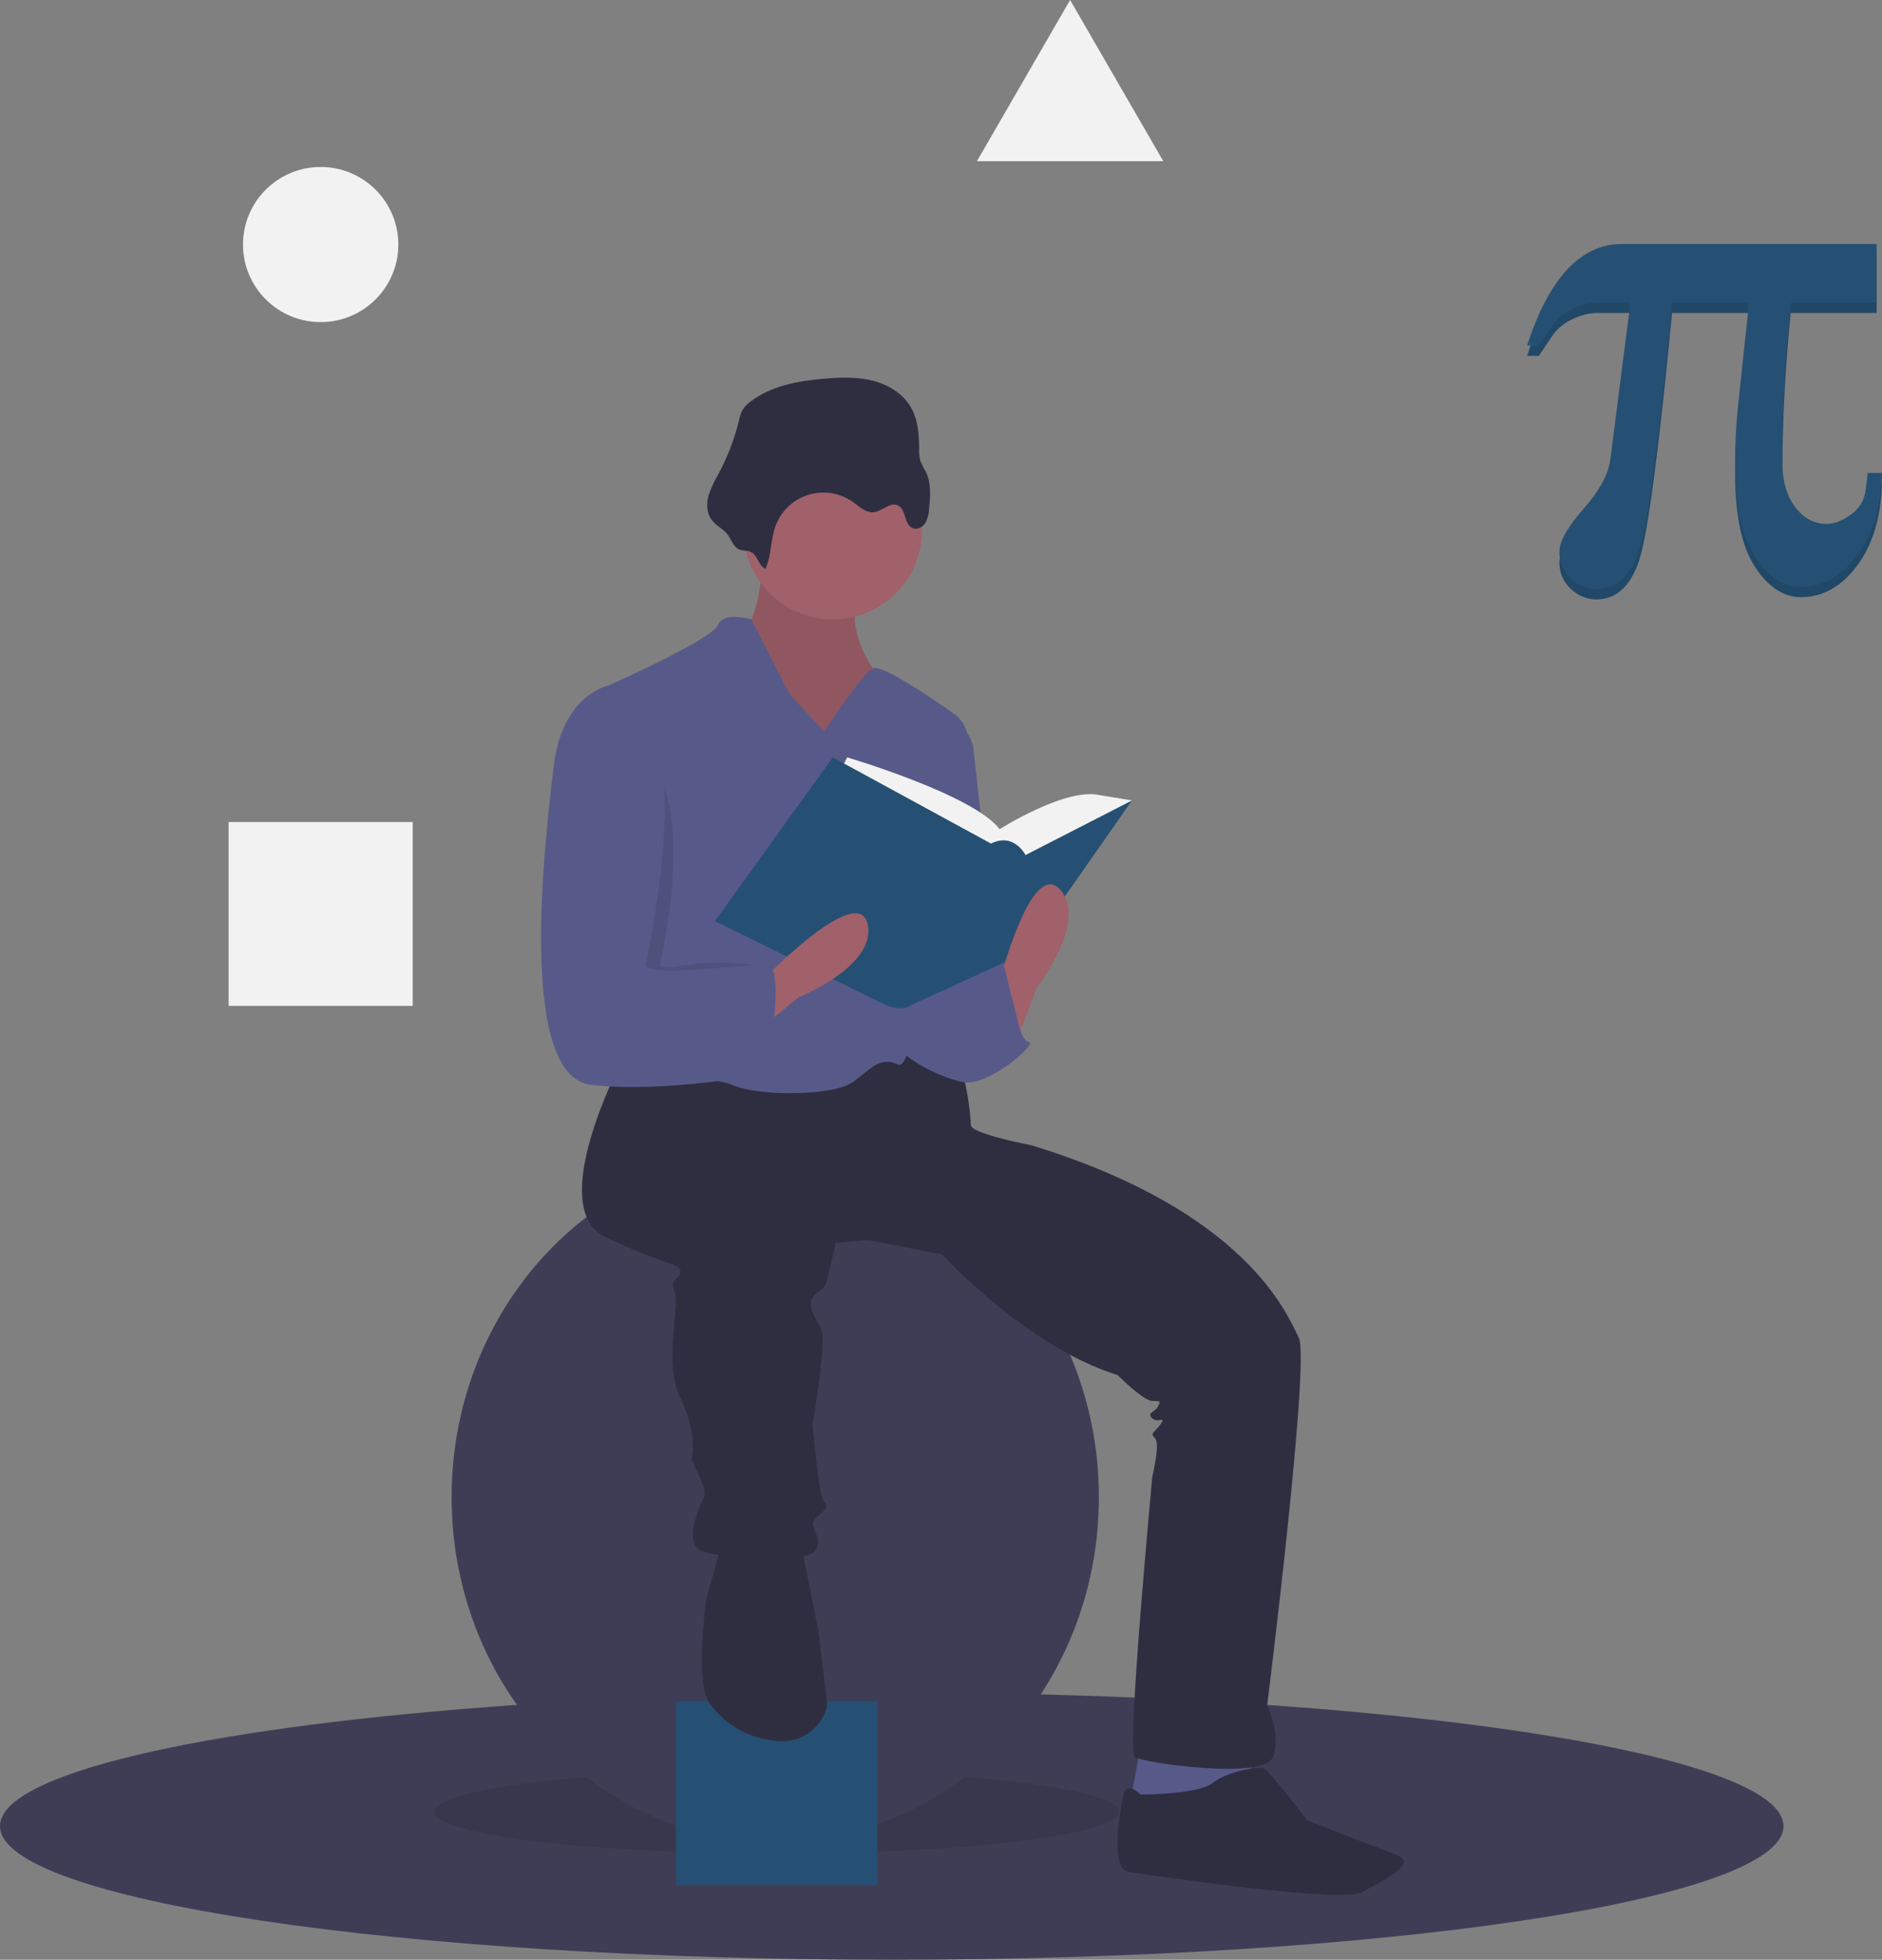 <svg width="664" height="691" viewBox="0 0 664 691" fill="none" xmlns="http://www.w3.org/2000/svg">
<rect x="0" y="0" width="664" height="691" fill="#808080" stroke="none"/>
<g clip-path="url(#clip0_181_11)">
<path d="M629.252 643.894C629.252 669.909 488.391 691 314.626 691C140.861 691 0 669.909 0 643.894C0 625.477 70.608 609.522 173.511 601.783C215.945 598.581 263.89 596.788 314.626 596.788C335.483 596.788 355.863 597.092 375.572 597.67C520.169 601.924 629.252 621 629.252 643.894Z" fill="#3F3D56"/>
<path opacity="0.1" d="M274.029 653.518C340.732 653.518 394.805 646.941 394.805 638.829C394.805 630.717 340.732 624.14 274.029 624.14C207.327 624.14 153.253 630.717 153.253 638.829C153.253 646.941 207.327 653.518 274.029 653.518Z" fill="black"/>
<path d="M273.522 649.466C336.581 649.466 387.701 595.04 387.701 527.903C387.701 460.765 336.581 406.339 273.522 406.339C210.463 406.339 159.343 460.765 159.343 527.903C159.343 595.04 210.463 649.466 273.522 649.466Z" fill="#3F3D56"/>
<path d="M309.552 599.828H238.507V664.661H309.552V599.828Z" fill="#265073"/>
<path d="M402.417 615.53L398.357 637.817L424.745 641.869L441.999 631.738L440.984 615.53H402.417Z" fill="#575A89"/>
<path d="M269.462 197.149C269.462 197.149 267.432 220.449 262.358 221.462C257.283 222.475 273.522 262.996 273.522 262.996H297.88L317.164 257.931L308.029 235.644C308.029 235.644 295.85 219.436 304.985 206.266C314.119 193.097 269.462 197.149 269.462 197.149Z" fill="#A0616A"/>
<path opacity="0.1" d="M269.462 197.149C269.462 197.149 267.432 220.449 262.358 221.462C257.283 222.475 273.522 262.996 273.522 262.996H297.88L317.164 257.931L308.029 235.644C308.029 235.644 295.85 219.436 304.985 206.266C314.119 193.097 269.462 197.149 269.462 197.149Z" fill="black"/>
<path d="M218.716 375.442C218.716 375.442 192.328 426.093 213.641 436.223C234.955 446.354 240.029 445.341 240.029 448.38C240.029 451.419 235.97 450.406 238 455.471C240.029 460.536 233.94 480.797 240.029 492.953C246.119 505.109 244.089 514.227 244.089 514.227C244.089 514.227 244.089 515.24 246.119 519.292C248.149 523.344 249.164 526.383 248.149 528.409C247.134 530.435 241.044 543.604 247.134 546.644C253.223 549.683 284.686 551.709 287.731 546.644C290.776 541.578 284.686 538.539 287.731 535.5C290.776 532.461 292.805 531.448 290.776 529.422C288.746 527.396 286.716 502.07 286.716 502.07C286.716 502.07 291.791 472.692 289.761 468.64C287.731 464.588 284.686 460.536 286.716 457.497C288.746 454.458 290.776 455.471 291.791 451.419C292.805 447.367 294.835 438.25 294.835 438.25L305.999 437.237L332.387 442.302C332.387 442.302 361.82 474.719 394.298 484.849C394.298 484.849 403.432 493.966 406.477 493.966C409.522 493.966 409.522 493.966 408.507 495.992C407.492 498.018 404.447 498.018 406.477 500.044C408.507 502.07 411.551 499.031 409.522 502.07C407.492 505.109 405.462 505.109 407.492 507.135C409.522 509.161 406.477 520.305 406.477 521.318C406.477 522.331 397.343 617.555 400.387 619.582C403.432 621.608 446.059 627.686 449.104 619.582C452.148 611.477 447.074 601.347 447.074 601.347C447.074 601.347 462.298 479.784 458.238 471.679C454.178 463.575 439.969 427.106 363.85 403.807C363.85 403.807 342.537 399.754 342.537 396.715C342.537 393.676 340.507 374.429 336.447 373.416C332.387 372.403 309.044 371.39 309.044 371.39L279.611 380.507L239.014 373.416L218.716 375.442Z" fill="#2F2E41"/>
<path d="M254.238 545.631L249.164 563.865C249.164 563.865 245.104 593.243 250.179 600.334C254.165 605.904 261.281 612.724 274.48 613.921C278.179 614.26 281.883 613.328 284.98 611.28C288.076 609.232 290.38 606.191 291.509 602.658C291.661 602.236 291.755 601.795 291.79 601.347C291.79 599.321 288.746 575.008 288.746 575.008L283.671 549.683L282.656 542.591L254.238 545.631Z" fill="#2F2E41"/>
<path d="M402.417 632.751C402.417 632.751 397.343 627.686 396.328 632.751C395.313 637.816 391.253 659.09 398.357 660.103C405.462 661.116 473.462 671.246 480.566 667.194C487.671 663.142 500.865 657.064 492.745 654.024C484.626 650.985 461.283 641.868 461.283 641.868C461.283 641.868 448.089 624.647 446.059 623.634C444.029 622.621 432.865 624.647 427.79 628.699C422.716 632.751 402.417 632.751 402.417 632.751Z" fill="#2F2E41"/>
<path d="M293.82 218.423C311.197 218.423 325.283 204.363 325.283 187.019C325.283 169.675 311.197 155.615 293.82 155.615C276.444 155.615 262.358 169.675 262.358 187.019C262.358 204.363 276.444 218.423 293.82 218.423Z" fill="#A0616A"/>
<path d="M290.776 257.931L278.597 244.761L265.097 218.423C265.097 218.423 255.253 215.383 253.223 220.449C251.194 225.514 214.656 241.722 214.656 241.722C214.656 241.722 223.791 326.816 219.731 334.921C215.671 343.025 208.567 375.442 214.656 378.481C220.746 381.52 249.164 378.481 258.298 382.533C267.432 386.585 293.82 386.585 300.925 381.52C308.029 376.455 310.059 372.403 317.164 375.442C323.212 378.029 337.351 289.577 341.422 263.218C341.765 261.004 341.48 258.738 340.6 256.678C339.719 254.617 338.279 252.843 336.441 251.558C327.334 245.182 310.933 234.195 308.029 235.644C303.97 237.67 290.776 257.931 290.776 257.931Z" fill="#575A89"/>
<path d="M334.417 253.878C336.801 254.473 338.944 255.782 340.561 257.628C342.178 259.474 343.19 261.77 343.461 264.207L351.671 337.96C351.671 337.96 331.372 381.52 321.223 352.142C311.074 322.764 334.417 253.878 334.417 253.878Z" fill="#575A89"/>
<path d="M332.387 345.051L354.716 338.973C354.716 338.973 358.775 367.338 362.835 367.338C366.895 367.338 348.626 383.546 339.492 381.52C330.357 379.494 317.163 372.403 316.148 367.338C315.134 362.272 325.283 340.999 325.283 340.999L332.387 345.051Z" fill="#575A89"/>
<path d="M270.069 200.566C272.209 195.857 271.837 190.365 273.606 185.506C274.553 182.904 276.09 180.555 278.097 178.644C280.104 176.733 282.526 175.311 285.174 174.489C287.823 173.667 290.626 173.468 293.364 173.906C296.103 174.344 298.703 175.409 300.961 177.016C303.237 178.635 305.518 180.91 308.295 180.601C311.285 180.268 313.953 176.938 316.703 178.158C319.75 179.511 318.927 184.963 322.015 186.222C323.64 186.884 325.56 185.864 326.498 184.382C327.317 182.825 327.764 181.1 327.803 179.341C328.229 175.021 328.614 170.448 326.736 166.532C325.947 165.204 325.259 163.819 324.678 162.388C324.349 161.052 324.218 159.676 324.286 158.301C324.269 153.223 323.898 147.926 321.337 143.537C318.496 138.668 313.244 135.554 307.765 134.195C302.285 132.836 296.545 133.045 290.919 133.52C281.619 134.306 271.92 135.99 264.593 141.761C263.597 142.487 262.74 143.386 262.063 144.415C261.419 145.637 260.965 146.949 260.715 148.306C259.131 154.745 256.755 160.964 253.643 166.821C252.146 169.305 250.922 171.942 249.994 174.688C249.217 177.478 249.269 180.658 250.896 183.056C252.22 185.009 254.337 186.05 256 187.646C257.649 189.228 258.42 192.27 260.245 193.468C261.839 194.513 263.748 193.775 265.374 194.883C267.461 196.306 267.611 199.426 270.069 200.566Z" fill="#2F2E41"/>
<path d="M295.85 273.126L298.895 267.048C298.895 267.048 343.551 280.217 352.686 292.374C352.686 292.374 375.014 278.191 387.193 280.217L399.372 282.243L361.82 315.673L314.119 311.621L295.85 273.126Z" fill="#F2F2F2"/>
<path d="M293.82 267.048L252.208 324.79L312.089 354.168C312.089 354.168 317.687 357.207 321.992 354.168L361.82 335.934L399.372 282.243L361.82 301.491C361.82 301.491 357.761 293.387 349.641 297.439L293.82 267.048Z" fill="#265073"/>
<path d="M357.76 369.364L365.88 348.09C365.88 348.09 384.148 324.79 373.999 313.647C363.85 302.504 352.686 346.064 352.686 346.064L357.76 369.364Z" fill="#A0616A"/>
<path d="M264.081 365.969L281.798 351.632C281.798 351.632 309.312 340.626 306.134 325.904C302.956 311.182 271.403 343.273 271.403 343.273L264.081 365.969Z" fill="#A0616A"/>
<path opacity="0.1" d="M220.238 263.502H219.224C219.224 263.502 203.492 244.761 200.447 270.087C197.403 295.413 187.253 379.494 213.641 382.533C240.029 385.572 258.806 369.87 258.806 369.87C258.806 369.87 278.089 340.492 270.985 340.492C267.547 340.492 258.198 338.951 249.671 339.479C240.575 340.043 232.401 342.6 232.925 339.986C233.94 334.921 248.656 270.593 220.238 263.502Z" fill="black"/>
<path d="M218.716 243.748L214.656 241.722C214.656 241.722 198.417 244.761 195.373 270.087C192.328 295.413 182.179 379.494 208.567 382.533C234.955 385.572 270.477 378.481 270.477 378.481C270.477 378.481 277.582 339.986 270.477 339.986C263.373 339.986 226.835 345.051 227.85 339.986C228.865 334.921 247.134 250.839 218.716 243.748Z" fill="#575A89"/>
<path d="M343.044 357.714L354.236 340.593L361.313 368.858L343.044 376.962V357.714Z" fill="#575A89"/>
<path d="M113.137 113.574C128.271 113.574 140.54 101.328 140.54 86.222C140.54 71.116 128.271 58.871 113.137 58.871C98.003 58.871 85.734 71.116 85.734 86.222C85.734 101.328 98.003 113.574 113.137 113.574Z" fill="#F2F2F2"/>
<path d="M145.614 289.841H80.659V354.675H145.614V289.841Z" fill="#F2F2F2"/>
<path d="M377.551 0L393.992 28.422L410.432 56.845H377.551H344.671L361.111 28.422L377.551 0Z" fill="#F2F2F2"/>
<path d="M664 170.421C663.607 182.547 660.649 192.266 655.124 199.579C649.599 206.893 643.036 210.55 635.433 210.551C629.241 210.551 623.814 206.972 619.152 199.814C614.488 192.656 612.156 181.646 612.157 166.783C612.157 163.498 612.235 160.369 612.392 157.396C612.548 154.424 612.744 151.608 612.98 148.948L617.094 110.343H589.938C585.236 159.156 581.376 188.197 578.359 197.467C575.341 206.737 570.227 211.372 563.018 211.372C559.763 211.292 556.658 209.994 554.318 207.735C552.961 206.535 551.889 205.049 551.177 203.385C550.466 201.721 550.133 199.92 550.204 198.113C550.204 194.516 553.044 189.49 558.726 183.035C564.408 176.581 567.563 170.694 568.19 165.375L575.243 110.343H563.841C560.626 110.362 557.462 111.147 554.612 112.631C551.989 113.834 549.706 115.668 547.97 117.97L542.915 125.48H538.8C542.639 113.59 547.361 104.653 552.966 98.668C558.569 92.684 565.015 89.691 572.305 89.692H662.119V110.343H631.789C630.849 119.73 630.124 129.117 629.614 138.504C629.104 147.891 628.849 157.318 628.85 166.783C628.85 173.198 630.339 178.4 633.318 182.389C636.295 186.379 640.018 188.374 644.486 188.373C647.228 188.373 650.108 187.259 653.126 185.029C654.559 184.026 655.758 182.725 656.641 181.216C657.523 179.708 658.069 178.026 658.24 176.288C658.475 174.568 658.651 173.218 658.769 172.239C658.886 171.262 658.945 170.656 658.945 170.421L664 170.421Z" fill="#265073"/>
<path opacity="0.1" d="M664 170.421C663.607 182.547 660.649 192.266 655.124 199.579C649.599 206.893 643.036 210.55 635.433 210.551C629.241 210.551 623.814 206.972 619.152 199.814C614.488 192.656 612.156 181.646 612.157 166.783C612.157 163.498 612.235 160.369 612.392 157.396C612.548 154.424 612.744 151.608 612.98 148.948L617.094 110.343H589.938C585.236 159.156 581.376 188.197 578.359 197.467C575.341 206.737 570.227 211.372 563.018 211.372C559.763 211.292 556.658 209.994 554.318 207.735C552.961 206.535 551.889 205.049 551.177 203.385C550.466 201.721 550.133 199.92 550.204 198.113C550.204 194.516 553.044 189.49 558.726 183.035C564.408 176.581 567.563 170.694 568.19 165.375L575.243 110.343H563.841C560.626 110.362 557.462 111.147 554.612 112.631C551.989 113.834 549.706 115.668 547.97 117.97L542.915 125.48H538.8C542.639 113.59 547.361 104.653 552.966 98.668C558.569 92.684 565.015 89.691 572.305 89.692H662.119V110.343H631.789C630.849 119.73 630.124 129.117 629.614 138.504C629.104 147.891 628.849 157.318 628.85 166.783C628.85 173.198 630.339 178.4 633.318 182.389C636.295 186.379 640.018 188.374 644.486 188.373C647.228 188.373 650.108 187.259 653.126 185.029C654.559 184.026 655.758 182.725 656.641 181.216C657.523 179.708 658.069 178.026 658.24 176.288C658.475 174.568 658.651 173.218 658.769 172.239C658.886 171.262 658.945 170.656 658.945 170.421L664 170.421Z" fill="black"/>
<path d="M664 166.755C663.607 178.881 660.649 188.6 655.124 195.913C649.599 203.227 643.036 206.884 635.433 206.884C629.241 206.884 623.814 203.306 619.152 196.148C614.488 188.99 612.156 177.98 612.157 163.117C612.157 159.832 612.235 156.703 612.392 153.73C612.548 150.758 612.744 147.942 612.98 145.282L617.094 106.677H589.938C585.236 155.49 581.376 184.531 578.359 193.801C575.341 203.071 570.227 207.706 563.018 207.706C559.763 207.626 556.658 206.328 554.318 204.068C552.961 202.869 551.889 201.383 551.177 199.719C550.466 198.055 550.133 196.254 550.204 194.446C550.204 190.849 553.044 185.824 558.726 179.368C564.408 172.915 567.563 167.028 568.19 161.709L575.243 106.677H563.841C560.626 106.696 557.462 107.481 554.612 108.965C551.989 110.168 549.706 112.002 547.97 114.304L542.915 121.814H538.8C542.639 109.924 547.361 100.987 552.966 95.002C558.569 89.017 565.015 86.025 572.305 86.025H662.119V106.677H631.789C630.849 116.064 630.124 125.451 629.614 134.838C629.104 144.225 628.849 153.652 628.85 163.117C628.85 169.532 630.339 174.734 633.318 178.723C636.295 182.713 640.018 184.707 644.486 184.707C647.228 184.707 650.108 183.593 653.126 181.363C654.559 180.36 655.758 179.059 656.641 177.55C657.523 176.042 658.069 174.36 658.24 172.622C658.475 170.902 658.651 169.552 658.769 168.573C658.886 167.596 658.945 166.99 658.945 166.755H664Z" fill="#265073"/>
</g>
<defs>
<clipPath id="clip0_181_11">
<rect width="664" height="691" fill="white"/>
</clipPath>
</defs>
</svg>
